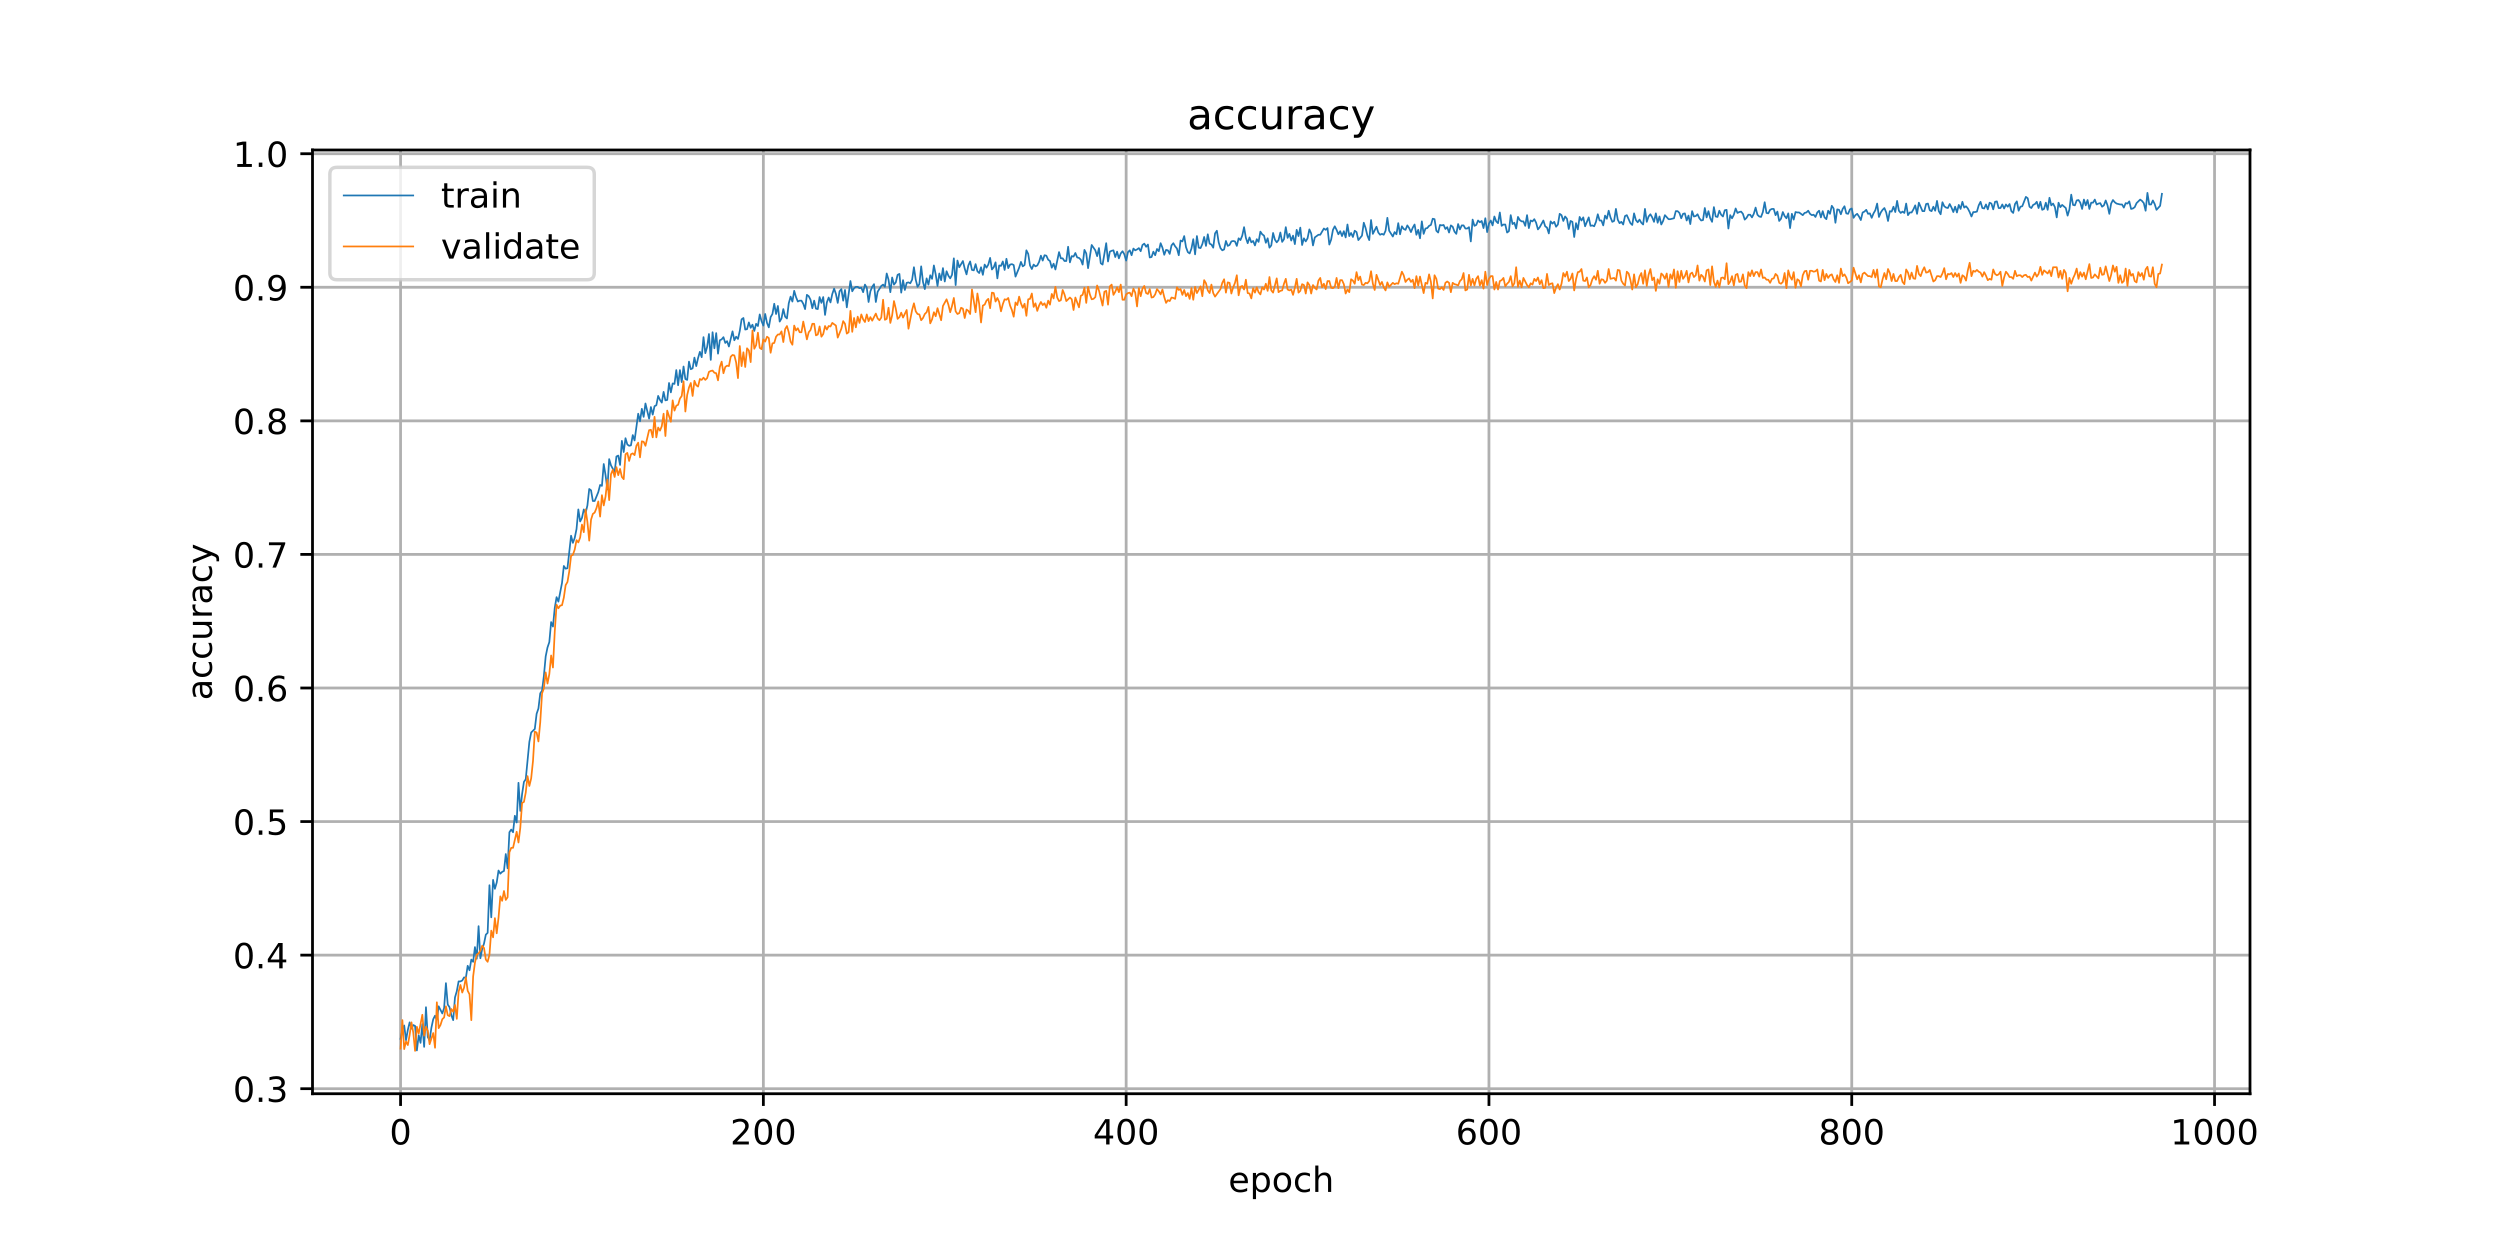 <?xml version="1.0" encoding="utf-8" standalone="no"?>
<!DOCTYPE svg PUBLIC "-//W3C//DTD SVG 1.1//EN"
  "http://www.w3.org/Graphics/SVG/1.1/DTD/svg11.dtd">
<!-- Created with matplotlib (https://matplotlib.org/) -->
<svg height="360pt" version="1.1" viewBox="0 0 720 360" width="720pt" xmlns="http://www.w3.org/2000/svg" xmlns:xlink="http://www.w3.org/1999/xlink">
 <defs>
  <style type="text/css">
*{stroke-linecap:butt;stroke-linejoin:round;}
  </style>
 </defs>
 <g id="figure_1">
  <g id="patch_1">
   <path d="M 0 360 
L 720 360 
L 720 0 
L 0 0 
z
" style="fill:#ffffff;"/>
  </g>
  <g id="axes_1">
   <g id="patch_2">
    <path d="M 90 315 
L 648 315 
L 648 43.2 
L 90 43.2 
z
" style="fill:#ffffff;"/>
   </g>
   <g id="matplotlib.axis_1">
    <g id="xtick_1">
     <g id="line2d_1">
      <path clip-path="url(#p5b0fb6fbee)" d="M 115.364 315 
L 115.364 43.2 
" style="fill:none;stroke:#b0b0b0;stroke-linecap:square;stroke-width:0.8;"/>
     </g>
     <g id="line2d_2">
      <defs>
       <path d="M 0 0 
L 0 3.5 
" id="m6ed6463412" style="stroke:#000000;stroke-width:0.8;"/>
      </defs>
      <g>
       <use style="stroke:#000000;stroke-width:0.8;" x="115.364" xlink:href="#m6ed6463412" y="315"/>
      </g>
     </g>
     <g id="text_1">
      <!-- 0 -->
      <defs>
       <path d="M 31.781 66.406 
Q 24.172 66.406 20.328 58.906 
Q 16.5 51.422 16.5 36.375 
Q 16.5 21.391 20.328 13.891 
Q 24.172 6.391 31.781 6.391 
Q 39.453 6.391 43.281 13.891 
Q 47.125 21.391 47.125 36.375 
Q 47.125 51.422 43.281 58.906 
Q 39.453 66.406 31.781 66.406 
z
M 31.781 74.219 
Q 44.047 74.219 50.516 64.516 
Q 56.984 54.828 56.984 36.375 
Q 56.984 17.969 50.516 8.266 
Q 44.047 -1.422 31.781 -1.422 
Q 19.531 -1.422 13.062 8.266 
Q 6.594 17.969 6.594 36.375 
Q 6.594 54.828 13.062 64.516 
Q 19.531 74.219 31.781 74.219 
z
" id="DejaVuSans-48"/>
      </defs>
      <g transform="translate(112.182 329.598)scale(0.1 -0.1)">
       <use xlink:href="#DejaVuSans-48"/>
      </g>
     </g>
    </g>
    <g id="xtick_2">
     <g id="line2d_3">
      <path clip-path="url(#p5b0fb6fbee)" d="M 219.848 315 
L 219.848 43.2 
" style="fill:none;stroke:#b0b0b0;stroke-linecap:square;stroke-width:0.8;"/>
     </g>
     <g id="line2d_4">
      <g>
       <use style="stroke:#000000;stroke-width:0.8;" x="219.848" xlink:href="#m6ed6463412" y="315"/>
      </g>
     </g>
     <g id="text_2">
      <!-- 200 -->
      <defs>
       <path d="M 19.188 8.297 
L 53.609 8.297 
L 53.609 0 
L 7.328 0 
L 7.328 8.297 
Q 12.938 14.109 22.625 23.891 
Q 32.328 33.688 34.812 36.531 
Q 39.547 41.844 41.422 45.531 
Q 43.312 49.219 43.312 52.781 
Q 43.312 58.594 39.234 62.25 
Q 35.156 65.922 28.609 65.922 
Q 23.969 65.922 18.812 64.312 
Q 13.672 62.703 7.812 59.422 
L 7.812 69.391 
Q 13.766 71.781 18.938 73 
Q 24.125 74.219 28.422 74.219 
Q 39.75 74.219 46.484 68.547 
Q 53.219 62.891 53.219 53.422 
Q 53.219 48.922 51.531 44.891 
Q 49.859 40.875 45.406 35.406 
Q 44.188 33.984 37.641 27.219 
Q 31.109 20.453 19.188 8.297 
z
" id="DejaVuSans-50"/>
      </defs>
      <g transform="translate(210.304 329.598)scale(0.1 -0.1)">
       <use xlink:href="#DejaVuSans-50"/>
       <use x="63.623" xlink:href="#DejaVuSans-48"/>
       <use x="127.246" xlink:href="#DejaVuSans-48"/>
      </g>
     </g>
    </g>
    <g id="xtick_3">
     <g id="line2d_5">
      <path clip-path="url(#p5b0fb6fbee)" d="M 324.333 315 
L 324.333 43.2 
" style="fill:none;stroke:#b0b0b0;stroke-linecap:square;stroke-width:0.8;"/>
     </g>
     <g id="line2d_6">
      <g>
       <use style="stroke:#000000;stroke-width:0.8;" x="324.333" xlink:href="#m6ed6463412" y="315"/>
      </g>
     </g>
     <g id="text_3">
      <!-- 400 -->
      <defs>
       <path d="M 37.797 64.312 
L 12.891 25.391 
L 37.797 25.391 
z
M 35.203 72.906 
L 47.609 72.906 
L 47.609 25.391 
L 58.016 25.391 
L 58.016 17.188 
L 47.609 17.188 
L 47.609 0 
L 37.797 0 
L 37.797 17.188 
L 4.891 17.188 
L 4.891 26.703 
z
" id="DejaVuSans-52"/>
      </defs>
      <g transform="translate(314.789 329.598)scale(0.1 -0.1)">
       <use xlink:href="#DejaVuSans-52"/>
       <use x="63.623" xlink:href="#DejaVuSans-48"/>
       <use x="127.246" xlink:href="#DejaVuSans-48"/>
      </g>
     </g>
    </g>
    <g id="xtick_4">
     <g id="line2d_7">
      <path clip-path="url(#p5b0fb6fbee)" d="M 428.817 315 
L 428.817 43.2 
" style="fill:none;stroke:#b0b0b0;stroke-linecap:square;stroke-width:0.8;"/>
     </g>
     <g id="line2d_8">
      <g>
       <use style="stroke:#000000;stroke-width:0.8;" x="428.817" xlink:href="#m6ed6463412" y="315"/>
      </g>
     </g>
     <g id="text_4">
      <!-- 600 -->
      <defs>
       <path d="M 33.016 40.375 
Q 26.375 40.375 22.484 35.828 
Q 18.609 31.297 18.609 23.391 
Q 18.609 15.531 22.484 10.953 
Q 26.375 6.391 33.016 6.391 
Q 39.656 6.391 43.531 10.953 
Q 47.406 15.531 47.406 23.391 
Q 47.406 31.297 43.531 35.828 
Q 39.656 40.375 33.016 40.375 
z
M 52.594 71.297 
L 52.594 62.312 
Q 48.875 64.062 45.094 64.984 
Q 41.312 65.922 37.594 65.922 
Q 27.828 65.922 22.672 59.328 
Q 17.531 52.734 16.797 39.406 
Q 19.672 43.656 24.016 45.922 
Q 28.375 48.188 33.594 48.188 
Q 44.578 48.188 50.953 41.516 
Q 57.328 34.859 57.328 23.391 
Q 57.328 12.156 50.688 5.359 
Q 44.047 -1.422 33.016 -1.422 
Q 20.359 -1.422 13.672 8.266 
Q 6.984 17.969 6.984 36.375 
Q 6.984 53.656 15.188 63.938 
Q 23.391 74.219 37.203 74.219 
Q 40.922 74.219 44.703 73.484 
Q 48.484 72.75 52.594 71.297 
z
" id="DejaVuSans-54"/>
      </defs>
      <g transform="translate(419.274 329.598)scale(0.1 -0.1)">
       <use xlink:href="#DejaVuSans-54"/>
       <use x="63.623" xlink:href="#DejaVuSans-48"/>
       <use x="127.246" xlink:href="#DejaVuSans-48"/>
      </g>
     </g>
    </g>
    <g id="xtick_5">
     <g id="line2d_9">
      <path clip-path="url(#p5b0fb6fbee)" d="M 533.302 315 
L 533.302 43.2 
" style="fill:none;stroke:#b0b0b0;stroke-linecap:square;stroke-width:0.8;"/>
     </g>
     <g id="line2d_10">
      <g>
       <use style="stroke:#000000;stroke-width:0.8;" x="533.302" xlink:href="#m6ed6463412" y="315"/>
      </g>
     </g>
     <g id="text_5">
      <!-- 800 -->
      <defs>
       <path d="M 31.781 34.625 
Q 24.75 34.625 20.719 30.859 
Q 16.703 27.094 16.703 20.516 
Q 16.703 13.922 20.719 10.156 
Q 24.75 6.391 31.781 6.391 
Q 38.812 6.391 42.859 10.172 
Q 46.922 13.969 46.922 20.516 
Q 46.922 27.094 42.891 30.859 
Q 38.875 34.625 31.781 34.625 
z
M 21.922 38.812 
Q 15.578 40.375 12.031 44.719 
Q 8.5 49.078 8.5 55.328 
Q 8.5 64.062 14.719 69.141 
Q 20.953 74.219 31.781 74.219 
Q 42.672 74.219 48.875 69.141 
Q 55.078 64.062 55.078 55.328 
Q 55.078 49.078 51.531 44.719 
Q 48 40.375 41.703 38.812 
Q 48.828 37.156 52.797 32.312 
Q 56.781 27.484 56.781 20.516 
Q 56.781 9.906 50.312 4.234 
Q 43.844 -1.422 31.781 -1.422 
Q 19.734 -1.422 13.25 4.234 
Q 6.781 9.906 6.781 20.516 
Q 6.781 27.484 10.781 32.312 
Q 14.797 37.156 21.922 38.812 
z
M 18.312 54.391 
Q 18.312 48.734 21.844 45.562 
Q 25.391 42.391 31.781 42.391 
Q 38.141 42.391 41.719 45.562 
Q 45.312 48.734 45.312 54.391 
Q 45.312 60.062 41.719 63.234 
Q 38.141 66.406 31.781 66.406 
Q 25.391 66.406 21.844 63.234 
Q 18.312 60.062 18.312 54.391 
z
" id="DejaVuSans-56"/>
      </defs>
      <g transform="translate(523.758 329.598)scale(0.1 -0.1)">
       <use xlink:href="#DejaVuSans-56"/>
       <use x="63.623" xlink:href="#DejaVuSans-48"/>
       <use x="127.246" xlink:href="#DejaVuSans-48"/>
      </g>
     </g>
    </g>
    <g id="xtick_6">
     <g id="line2d_11">
      <path clip-path="url(#p5b0fb6fbee)" d="M 637.787 315 
L 637.787 43.2 
" style="fill:none;stroke:#b0b0b0;stroke-linecap:square;stroke-width:0.8;"/>
     </g>
     <g id="line2d_12">
      <g>
       <use style="stroke:#000000;stroke-width:0.8;" x="637.787" xlink:href="#m6ed6463412" y="315"/>
      </g>
     </g>
     <g id="text_6">
      <!-- 1000 -->
      <defs>
       <path d="M 12.406 8.297 
L 28.516 8.297 
L 28.516 63.922 
L 10.984 60.406 
L 10.984 69.391 
L 28.422 72.906 
L 38.281 72.906 
L 38.281 8.297 
L 54.391 8.297 
L 54.391 0 
L 12.406 0 
z
" id="DejaVuSans-49"/>
      </defs>
      <g transform="translate(625.062 329.598)scale(0.1 -0.1)">
       <use xlink:href="#DejaVuSans-49"/>
       <use x="63.623" xlink:href="#DejaVuSans-48"/>
       <use x="127.246" xlink:href="#DejaVuSans-48"/>
       <use x="190.869" xlink:href="#DejaVuSans-48"/>
      </g>
     </g>
    </g>
    <g id="text_7">
     <!-- epoch -->
     <defs>
      <path d="M 56.203 29.594 
L 56.203 25.203 
L 14.891 25.203 
Q 15.484 15.922 20.484 11.062 
Q 25.484 6.203 34.422 6.203 
Q 39.594 6.203 44.453 7.469 
Q 49.312 8.734 54.109 11.281 
L 54.109 2.781 
Q 49.266 0.734 44.188 -0.344 
Q 39.109 -1.422 33.891 -1.422 
Q 20.797 -1.422 13.156 6.188 
Q 5.516 13.812 5.516 26.812 
Q 5.516 40.234 12.766 48.109 
Q 20.016 56 32.328 56 
Q 43.359 56 49.781 48.891 
Q 56.203 41.797 56.203 29.594 
z
M 47.219 32.234 
Q 47.125 39.594 43.094 43.984 
Q 39.062 48.391 32.422 48.391 
Q 24.906 48.391 20.391 44.141 
Q 15.875 39.891 15.188 32.172 
z
" id="DejaVuSans-101"/>
      <path d="M 18.109 8.203 
L 18.109 -20.797 
L 9.078 -20.797 
L 9.078 54.688 
L 18.109 54.688 
L 18.109 46.391 
Q 20.953 51.266 25.266 53.625 
Q 29.594 56 35.594 56 
Q 45.562 56 51.781 48.094 
Q 58.016 40.188 58.016 27.297 
Q 58.016 14.406 51.781 6.484 
Q 45.562 -1.422 35.594 -1.422 
Q 29.594 -1.422 25.266 0.953 
Q 20.953 3.328 18.109 8.203 
z
M 48.688 27.297 
Q 48.688 37.203 44.609 42.844 
Q 40.531 48.484 33.406 48.484 
Q 26.266 48.484 22.188 42.844 
Q 18.109 37.203 18.109 27.297 
Q 18.109 17.391 22.188 11.75 
Q 26.266 6.109 33.406 6.109 
Q 40.531 6.109 44.609 11.75 
Q 48.688 17.391 48.688 27.297 
z
" id="DejaVuSans-112"/>
      <path d="M 30.609 48.391 
Q 23.391 48.391 19.188 42.75 
Q 14.984 37.109 14.984 27.297 
Q 14.984 17.484 19.156 11.844 
Q 23.344 6.203 30.609 6.203 
Q 37.797 6.203 41.984 11.859 
Q 46.188 17.531 46.188 27.297 
Q 46.188 37.016 41.984 42.703 
Q 37.797 48.391 30.609 48.391 
z
M 30.609 56 
Q 42.328 56 49.016 48.375 
Q 55.719 40.766 55.719 27.297 
Q 55.719 13.875 49.016 6.219 
Q 42.328 -1.422 30.609 -1.422 
Q 18.844 -1.422 12.172 6.219 
Q 5.516 13.875 5.516 27.297 
Q 5.516 40.766 12.172 48.375 
Q 18.844 56 30.609 56 
z
" id="DejaVuSans-111"/>
      <path d="M 48.781 52.594 
L 48.781 44.188 
Q 44.969 46.297 41.141 47.344 
Q 37.312 48.391 33.406 48.391 
Q 24.656 48.391 19.812 42.844 
Q 14.984 37.312 14.984 27.297 
Q 14.984 17.281 19.812 11.734 
Q 24.656 6.203 33.406 6.203 
Q 37.312 6.203 41.141 7.25 
Q 44.969 8.297 48.781 10.406 
L 48.781 2.094 
Q 45.016 0.344 40.984 -0.531 
Q 36.969 -1.422 32.422 -1.422 
Q 20.062 -1.422 12.781 6.344 
Q 5.516 14.109 5.516 27.297 
Q 5.516 40.672 12.859 48.328 
Q 20.219 56 33.016 56 
Q 37.156 56 41.109 55.141 
Q 45.062 54.297 48.781 52.594 
z
" id="DejaVuSans-99"/>
      <path d="M 54.891 33.016 
L 54.891 0 
L 45.906 0 
L 45.906 32.719 
Q 45.906 40.484 42.875 44.328 
Q 39.844 48.188 33.797 48.188 
Q 26.516 48.188 22.312 43.547 
Q 18.109 38.922 18.109 30.906 
L 18.109 0 
L 9.078 0 
L 9.078 75.984 
L 18.109 75.984 
L 18.109 46.188 
Q 21.344 51.125 25.703 53.562 
Q 30.078 56 35.797 56 
Q 45.219 56 50.047 50.172 
Q 54.891 44.344 54.891 33.016 
z
" id="DejaVuSans-104"/>
     </defs>
     <g transform="translate(353.772 343.277)scale(0.1 -0.1)">
      <use xlink:href="#DejaVuSans-101"/>
      <use x="61.523" xlink:href="#DejaVuSans-112"/>
      <use x="125" xlink:href="#DejaVuSans-111"/>
      <use x="186.182" xlink:href="#DejaVuSans-99"/>
      <use x="241.162" xlink:href="#DejaVuSans-104"/>
     </g>
    </g>
   </g>
   <g id="matplotlib.axis_2">
    <g id="ytick_1">
     <g id="line2d_13">
      <path clip-path="url(#p5b0fb6fbee)" d="M 90 313.545 
L 648 313.545 
" style="fill:none;stroke:#b0b0b0;stroke-linecap:square;stroke-width:0.8;"/>
     </g>
     <g id="line2d_14">
      <defs>
       <path d="M 0 0 
L -3.5 0 
" id="m2d61b4fb56" style="stroke:#000000;stroke-width:0.8;"/>
      </defs>
      <g>
       <use style="stroke:#000000;stroke-width:0.8;" x="90" xlink:href="#m2d61b4fb56" y="313.545"/>
      </g>
     </g>
     <g id="text_8">
      <!-- 0.3 -->
      <defs>
       <path d="M 10.688 12.406 
L 21 12.406 
L 21 0 
L 10.688 0 
z
" id="DejaVuSans-46"/>
       <path d="M 40.578 39.312 
Q 47.656 37.797 51.625 33 
Q 55.609 28.219 55.609 21.188 
Q 55.609 10.406 48.188 4.484 
Q 40.766 -1.422 27.094 -1.422 
Q 22.516 -1.422 17.656 -0.516 
Q 12.797 0.391 7.625 2.203 
L 7.625 11.719 
Q 11.719 9.328 16.594 8.109 
Q 21.484 6.891 26.812 6.891 
Q 36.078 6.891 40.938 10.547 
Q 45.797 14.203 45.797 21.188 
Q 45.797 27.641 41.281 31.266 
Q 36.766 34.906 28.719 34.906 
L 20.219 34.906 
L 20.219 43.016 
L 29.109 43.016 
Q 36.375 43.016 40.234 45.922 
Q 44.094 48.828 44.094 54.297 
Q 44.094 59.906 40.109 62.906 
Q 36.141 65.922 28.719 65.922 
Q 24.656 65.922 20.016 65.031 
Q 15.375 64.156 9.812 62.312 
L 9.812 71.094 
Q 15.438 72.656 20.344 73.438 
Q 25.25 74.219 29.594 74.219 
Q 40.828 74.219 47.359 69.109 
Q 53.906 64.016 53.906 55.328 
Q 53.906 49.266 50.438 45.094 
Q 46.969 40.922 40.578 39.312 
z
" id="DejaVuSans-51"/>
      </defs>
      <g transform="translate(67.097 317.344)scale(0.1 -0.1)">
       <use xlink:href="#DejaVuSans-48"/>
       <use x="63.623" xlink:href="#DejaVuSans-46"/>
       <use x="95.41" xlink:href="#DejaVuSans-51"/>
      </g>
     </g>
    </g>
    <g id="ytick_2">
     <g id="line2d_15">
      <path clip-path="url(#p5b0fb6fbee)" d="M 90 275.077 
L 648 275.077 
" style="fill:none;stroke:#b0b0b0;stroke-linecap:square;stroke-width:0.8;"/>
     </g>
     <g id="line2d_16">
      <g>
       <use style="stroke:#000000;stroke-width:0.8;" x="90" xlink:href="#m2d61b4fb56" y="275.077"/>
      </g>
     </g>
     <g id="text_9">
      <!-- 0.4 -->
      <g transform="translate(67.097 278.876)scale(0.1 -0.1)">
       <use xlink:href="#DejaVuSans-48"/>
       <use x="63.623" xlink:href="#DejaVuSans-46"/>
       <use x="95.41" xlink:href="#DejaVuSans-52"/>
      </g>
     </g>
    </g>
    <g id="ytick_3">
     <g id="line2d_17">
      <path clip-path="url(#p5b0fb6fbee)" d="M 90 236.609 
L 648 236.609 
" style="fill:none;stroke:#b0b0b0;stroke-linecap:square;stroke-width:0.8;"/>
     </g>
     <g id="line2d_18">
      <g>
       <use style="stroke:#000000;stroke-width:0.8;" x="90" xlink:href="#m2d61b4fb56" y="236.609"/>
      </g>
     </g>
     <g id="text_10">
      <!-- 0.5 -->
      <defs>
       <path d="M 10.797 72.906 
L 49.516 72.906 
L 49.516 64.594 
L 19.828 64.594 
L 19.828 46.734 
Q 21.969 47.469 24.109 47.828 
Q 26.266 48.188 28.422 48.188 
Q 40.625 48.188 47.75 41.5 
Q 54.891 34.812 54.891 23.391 
Q 54.891 11.625 47.562 5.094 
Q 40.234 -1.422 26.906 -1.422 
Q 22.312 -1.422 17.547 -0.641 
Q 12.797 0.141 7.719 1.703 
L 7.719 11.625 
Q 12.109 9.234 16.797 8.062 
Q 21.484 6.891 26.703 6.891 
Q 35.156 6.891 40.078 11.328 
Q 45.016 15.766 45.016 23.391 
Q 45.016 31 40.078 35.438 
Q 35.156 39.891 26.703 39.891 
Q 22.75 39.891 18.812 39.016 
Q 14.891 38.141 10.797 36.281 
z
" id="DejaVuSans-53"/>
      </defs>
      <g transform="translate(67.097 240.408)scale(0.1 -0.1)">
       <use xlink:href="#DejaVuSans-48"/>
       <use x="63.623" xlink:href="#DejaVuSans-46"/>
       <use x="95.41" xlink:href="#DejaVuSans-53"/>
      </g>
     </g>
    </g>
    <g id="ytick_4">
     <g id="line2d_19">
      <path clip-path="url(#p5b0fb6fbee)" d="M 90 198.142 
L 648 198.142 
" style="fill:none;stroke:#b0b0b0;stroke-linecap:square;stroke-width:0.8;"/>
     </g>
     <g id="line2d_20">
      <g>
       <use style="stroke:#000000;stroke-width:0.8;" x="90" xlink:href="#m2d61b4fb56" y="198.142"/>
      </g>
     </g>
     <g id="text_11">
      <!-- 0.6 -->
      <g transform="translate(67.097 201.941)scale(0.1 -0.1)">
       <use xlink:href="#DejaVuSans-48"/>
       <use x="63.623" xlink:href="#DejaVuSans-46"/>
       <use x="95.41" xlink:href="#DejaVuSans-54"/>
      </g>
     </g>
    </g>
    <g id="ytick_5">
     <g id="line2d_21">
      <path clip-path="url(#p5b0fb6fbee)" d="M 90 159.674 
L 648 159.674 
" style="fill:none;stroke:#b0b0b0;stroke-linecap:square;stroke-width:0.8;"/>
     </g>
     <g id="line2d_22">
      <g>
       <use style="stroke:#000000;stroke-width:0.8;" x="90" xlink:href="#m2d61b4fb56" y="159.674"/>
      </g>
     </g>
     <g id="text_12">
      <!-- 0.7 -->
      <defs>
       <path d="M 8.203 72.906 
L 55.078 72.906 
L 55.078 68.703 
L 28.609 0 
L 18.312 0 
L 43.219 64.594 
L 8.203 64.594 
z
" id="DejaVuSans-55"/>
      </defs>
      <g transform="translate(67.097 163.473)scale(0.1 -0.1)">
       <use xlink:href="#DejaVuSans-48"/>
       <use x="63.623" xlink:href="#DejaVuSans-46"/>
       <use x="95.41" xlink:href="#DejaVuSans-55"/>
      </g>
     </g>
    </g>
    <g id="ytick_6">
     <g id="line2d_23">
      <path clip-path="url(#p5b0fb6fbee)" d="M 90 121.206 
L 648 121.206 
" style="fill:none;stroke:#b0b0b0;stroke-linecap:square;stroke-width:0.8;"/>
     </g>
     <g id="line2d_24">
      <g>
       <use style="stroke:#000000;stroke-width:0.8;" x="90" xlink:href="#m2d61b4fb56" y="121.206"/>
      </g>
     </g>
     <g id="text_13">
      <!-- 0.8 -->
      <g transform="translate(67.097 125.005)scale(0.1 -0.1)">
       <use xlink:href="#DejaVuSans-48"/>
       <use x="63.623" xlink:href="#DejaVuSans-46"/>
       <use x="95.41" xlink:href="#DejaVuSans-56"/>
      </g>
     </g>
    </g>
    <g id="ytick_7">
     <g id="line2d_25">
      <path clip-path="url(#p5b0fb6fbee)" d="M 90 82.738 
L 648 82.738 
" style="fill:none;stroke:#b0b0b0;stroke-linecap:square;stroke-width:0.8;"/>
     </g>
     <g id="line2d_26">
      <g>
       <use style="stroke:#000000;stroke-width:0.8;" x="90" xlink:href="#m2d61b4fb56" y="82.738"/>
      </g>
     </g>
     <g id="text_14">
      <!-- 0.9 -->
      <defs>
       <path d="M 10.984 1.516 
L 10.984 10.5 
Q 14.703 8.734 18.5 7.812 
Q 22.312 6.891 25.984 6.891 
Q 35.75 6.891 40.891 13.453 
Q 46.047 20.016 46.781 33.406 
Q 43.953 29.203 39.594 26.953 
Q 35.25 24.703 29.984 24.703 
Q 19.047 24.703 12.672 31.312 
Q 6.297 37.938 6.297 49.422 
Q 6.297 60.641 12.938 67.422 
Q 19.578 74.219 30.609 74.219 
Q 43.266 74.219 49.922 64.516 
Q 56.594 54.828 56.594 36.375 
Q 56.594 19.141 48.406 8.859 
Q 40.234 -1.422 26.422 -1.422 
Q 22.703 -1.422 18.891 -0.688 
Q 15.094 0.047 10.984 1.516 
z
M 30.609 32.422 
Q 37.25 32.422 41.125 36.953 
Q 45.016 41.5 45.016 49.422 
Q 45.016 57.281 41.125 61.844 
Q 37.25 66.406 30.609 66.406 
Q 23.969 66.406 20.094 61.844 
Q 16.219 57.281 16.219 49.422 
Q 16.219 41.5 20.094 36.953 
Q 23.969 32.422 30.609 32.422 
z
" id="DejaVuSans-57"/>
      </defs>
      <g transform="translate(67.097 86.538)scale(0.1 -0.1)">
       <use xlink:href="#DejaVuSans-48"/>
       <use x="63.623" xlink:href="#DejaVuSans-46"/>
       <use x="95.41" xlink:href="#DejaVuSans-57"/>
      </g>
     </g>
    </g>
    <g id="ytick_8">
     <g id="line2d_27">
      <path clip-path="url(#p5b0fb6fbee)" d="M 90 44.271 
L 648 44.271 
" style="fill:none;stroke:#b0b0b0;stroke-linecap:square;stroke-width:0.8;"/>
     </g>
     <g id="line2d_28">
      <g>
       <use style="stroke:#000000;stroke-width:0.8;" x="90" xlink:href="#m2d61b4fb56" y="44.271"/>
      </g>
     </g>
     <g id="text_15">
      <!-- 1.0 -->
      <g transform="translate(67.097 48.07)scale(0.1 -0.1)">
       <use xlink:href="#DejaVuSans-49"/>
       <use x="63.623" xlink:href="#DejaVuSans-46"/>
       <use x="95.41" xlink:href="#DejaVuSans-48"/>
      </g>
     </g>
    </g>
    <g id="text_16">
     <!-- accuracy -->
     <defs>
      <path d="M 34.281 27.484 
Q 23.391 27.484 19.188 25 
Q 14.984 22.516 14.984 16.5 
Q 14.984 11.719 18.141 8.906 
Q 21.297 6.109 26.703 6.109 
Q 34.188 6.109 38.703 11.406 
Q 43.219 16.703 43.219 25.484 
L 43.219 27.484 
z
M 52.203 31.203 
L 52.203 0 
L 43.219 0 
L 43.219 8.297 
Q 40.141 3.328 35.547 0.953 
Q 30.953 -1.422 24.312 -1.422 
Q 15.922 -1.422 10.953 3.297 
Q 6 8.016 6 15.922 
Q 6 25.141 12.172 29.828 
Q 18.359 34.516 30.609 34.516 
L 43.219 34.516 
L 43.219 35.406 
Q 43.219 41.609 39.141 45 
Q 35.062 48.391 27.688 48.391 
Q 23 48.391 18.547 47.266 
Q 14.109 46.141 10.016 43.891 
L 10.016 52.203 
Q 14.938 54.109 19.578 55.047 
Q 24.219 56 28.609 56 
Q 40.484 56 46.344 49.844 
Q 52.203 43.703 52.203 31.203 
z
" id="DejaVuSans-97"/>
      <path d="M 8.5 21.578 
L 8.5 54.688 
L 17.484 54.688 
L 17.484 21.922 
Q 17.484 14.156 20.5 10.266 
Q 23.531 6.391 29.594 6.391 
Q 36.859 6.391 41.078 11.031 
Q 45.312 15.672 45.312 23.688 
L 45.312 54.688 
L 54.297 54.688 
L 54.297 0 
L 45.312 0 
L 45.312 8.406 
Q 42.047 3.422 37.719 1 
Q 33.406 -1.422 27.688 -1.422 
Q 18.266 -1.422 13.375 4.438 
Q 8.5 10.297 8.5 21.578 
z
M 31.109 56 
z
" id="DejaVuSans-117"/>
      <path d="M 41.109 46.297 
Q 39.594 47.172 37.812 47.578 
Q 36.031 48 33.891 48 
Q 26.266 48 22.188 43.047 
Q 18.109 38.094 18.109 28.812 
L 18.109 0 
L 9.078 0 
L 9.078 54.688 
L 18.109 54.688 
L 18.109 46.188 
Q 20.953 51.172 25.484 53.578 
Q 30.031 56 36.531 56 
Q 37.453 56 38.578 55.875 
Q 39.703 55.766 41.062 55.516 
z
" id="DejaVuSans-114"/>
      <path d="M 32.172 -5.078 
Q 28.375 -14.844 24.75 -17.812 
Q 21.141 -20.797 15.094 -20.797 
L 7.906 -20.797 
L 7.906 -13.281 
L 13.188 -13.281 
Q 16.891 -13.281 18.938 -11.516 
Q 21 -9.766 23.484 -3.219 
L 25.094 0.875 
L 2.984 54.688 
L 12.5 54.688 
L 29.594 11.922 
L 46.688 54.688 
L 56.203 54.688 
z
" id="DejaVuSans-121"/>
     </defs>
     <g transform="translate(61.017 201.659)rotate(-90)scale(0.1 -0.1)">
      <use xlink:href="#DejaVuSans-97"/>
      <use x="61.279" xlink:href="#DejaVuSans-99"/>
      <use x="116.26" xlink:href="#DejaVuSans-99"/>
      <use x="171.24" xlink:href="#DejaVuSans-117"/>
      <use x="234.619" xlink:href="#DejaVuSans-114"/>
      <use x="275.732" xlink:href="#DejaVuSans-97"/>
      <use x="337.012" xlink:href="#DejaVuSans-99"/>
      <use x="391.992" xlink:href="#DejaVuSans-121"/>
     </g>
    </g>
   </g>
   <g id="line2d_29">
    <path clip-path="url(#p5b0fb6fbee)" d="M 115.364 299.183 
L 115.886 296.619 
L 116.408 295.337 
L 116.931 299.568 
L 117.453 296.619 
L 117.976 294.439 
L 118.498 296.234 
L 119.021 295.208 
L 119.543 295.465 
L 120.065 302.517 
L 120.588 298.158 
L 121.11 300.337 
L 121.633 294.952 
L 122.155 301.491 
L 122.678 290.079 
L 123.2 298.67 
L 123.722 299.568 
L 124.245 295.978 
L 124.767 293.541 
L 125.29 292.516 
L 125.812 293.67 
L 126.335 289.823 
L 127.379 291.874 
L 127.902 290.336 
L 128.424 283.155 
L 128.947 289.31 
L 129.469 290.079 
L 129.991 292.387 
L 130.514 293.798 
L 131.036 287.258 
L 131.559 285.463 
L 132.081 282.642 
L 132.604 282.642 
L 133.126 282.386 
L 133.648 281.488 
L 134.171 281.616 
L 134.693 278.154 
L 135.216 279.437 
L 135.738 276.359 
L 136.261 277 
L 136.783 272.769 
L 137.305 276.103 
L 137.828 266.742 
L 138.35 275.975 
L 138.873 273.282 
L 139.395 271.743 
L 139.918 269.179 
L 140.44 268.666 
L 140.962 254.945 
L 141.485 264.178 
L 142.007 253.407 
L 142.53 255.971 
L 143.052 254.176 
L 143.574 250.714 
L 144.097 251.612 
L 144.619 251.099 
L 145.142 250.842 
L 145.664 245.97 
L 146.187 250.073 
L 146.709 239.687 
L 147.231 238.917 
L 147.754 239.687 
L 148.276 234.942 
L 148.799 236.866 
L 149.321 225.454 
L 149.844 233.532 
L 150.366 228.659 
L 150.888 225.197 
L 151.411 224.428 
L 152.456 213.657 
L 152.978 210.964 
L 154.023 209.938 
L 154.545 205.579 
L 155.068 204.04 
L 155.59 199.68 
L 156.113 198.911 
L 156.635 194.679 
L 157.157 189.037 
L 157.68 186.473 
L 158.202 184.934 
L 158.725 179.164 
L 159.247 180.446 
L 159.77 175.061 
L 160.292 171.983 
L 160.814 173.266 
L 161.859 167.88 
L 162.382 163.008 
L 162.904 163.777 
L 163.427 163.649 
L 164.471 154.288 
L 164.994 156.34 
L 165.516 154.929 
L 166.039 152.365 
L 166.561 146.723 
L 167.084 150.185 
L 167.606 149.159 
L 168.128 146.723 
L 168.651 147.749 
L 169.173 145.569 
L 169.696 140.825 
L 170.218 141.209 
L 170.74 144.287 
L 171.263 144.287 
L 172.308 141.722 
L 172.83 139.671 
L 173.353 139.927 
L 173.875 133.644 
L 174.397 136.85 
L 174.92 140.953 
L 175.442 132.234 
L 175.965 134.029 
L 177.01 135.952 
L 177.532 131.464 
L 178.054 131.208 
L 178.577 133.9 
L 179.099 126.976 
L 179.622 130.182 
L 180.144 126.207 
L 180.667 128.002 
L 181.189 128.387 
L 181.711 128.259 
L 182.234 125.309 
L 182.756 126.848 
L 183.801 119.154 
L 184.323 121.334 
L 184.846 117.744 
L 185.368 120.052 
L 185.891 116.205 
L 186.936 120.565 
L 187.458 117.231 
L 187.98 119.411 
L 188.503 116.975 
L 189.025 116.718 
L 189.548 114.025 
L 190.07 115.179 
L 190.593 115.949 
L 191.115 112.871 
L 191.637 115.308 
L 192.16 115.179 
L 192.682 110.307 
L 193.205 113 
L 193.727 110.435 
L 194.25 110.563 
L 194.772 106.588 
L 195.294 110.948 
L 195.817 106.588 
L 196.339 110.05 
L 196.862 105.563 
L 197.384 109.153 
L 197.906 109.409 
L 198.429 104.152 
L 198.951 106.332 
L 199.474 106.075 
L 199.996 102.998 
L 200.519 105.434 
L 201.041 103.126 
L 201.563 101.331 
L 202.086 102.87 
L 202.608 97.1 
L 203.131 101.716 
L 203.653 99.921 
L 204.176 96.202 
L 204.698 103.639 
L 205.22 95.689 
L 205.743 100.305 
L 206.265 95.946 
L 206.788 101.844 
L 207.31 97.997 
L 207.833 97.741 
L 208.355 97.1 
L 208.877 98.767 
L 209.4 98.254 
L 209.922 99.792 
L 210.967 95.433 
L 211.489 97.997 
L 212.012 96.971 
L 212.534 97.613 
L 213.057 95.305 
L 213.579 91.971 
L 214.102 91.586 
L 214.624 94.92 
L 215.146 94.792 
L 215.669 92.868 
L 216.191 94.407 
L 216.714 93.509 
L 217.236 95.305 
L 217.759 93.253 
L 218.281 93.894 
L 218.803 90.56 
L 219.326 92.484 
L 219.848 93.766 
L 220.371 90.432 
L 220.893 92.996 
L 221.416 94.279 
L 221.938 91.33 
L 222.46 90.432 
L 222.983 87.483 
L 223.505 90.432 
L 224.028 88.124 
L 224.55 92.612 
L 225.072 91.714 
L 225.595 89.021 
L 226.117 91.201 
L 226.64 91.714 
L 227.162 87.355 
L 227.685 85.431 
L 228.207 86.842 
L 228.729 83.764 
L 229.252 85.559 
L 229.774 86.842 
L 230.297 86.585 
L 230.819 86.585 
L 231.342 87.483 
L 231.864 89.021 
L 232.386 84.918 
L 232.909 85.303 
L 233.431 86.329 
L 233.954 88.765 
L 234.476 86.585 
L 234.999 88.893 
L 235.521 89.021 
L 236.043 85.559 
L 236.566 87.226 
L 237.088 85.559 
L 237.611 90.688 
L 238.133 87.098 
L 238.655 85.688 
L 239.178 87.098 
L 239.7 84.662 
L 240.223 83.123 
L 240.745 84.662 
L 241.268 87.226 
L 241.79 83.892 
L 242.312 83.251 
L 242.835 86.585 
L 243.357 83.508 
L 243.88 88.509 
L 244.925 80.943 
L 245.447 83.892 
L 245.969 82.995 
L 246.492 82.61 
L 247.014 82.61 
L 247.537 82.995 
L 248.059 82.867 
L 248.582 84.149 
L 249.104 81.969 
L 249.626 82.867 
L 250.149 86.97 
L 250.671 83.892 
L 251.194 82.61 
L 251.716 81.841 
L 252.238 86.97 
L 252.761 84.021 
L 253.806 82.354 
L 254.328 81.969 
L 254.851 82.61 
L 255.373 78.763 
L 255.895 80.559 
L 256.418 84.149 
L 256.94 79.917 
L 257.463 81.969 
L 257.985 81.328 
L 258.508 79.148 
L 259.03 78.892 
L 259.552 84.277 
L 260.075 80.687 
L 260.597 83.508 
L 261.12 81.456 
L 261.642 81.328 
L 262.164 81.584 
L 262.687 80.559 
L 263.209 76.968 
L 263.732 80.559 
L 264.254 82.61 
L 264.777 81.841 
L 265.299 76.712 
L 265.821 81.2 
L 266.344 83.251 
L 266.866 80.174 
L 267.389 81.969 
L 267.911 79.276 
L 268.434 80.302 
L 268.956 76.455 
L 269.478 79.02 
L 270.001 82.354 
L 270.523 78.763 
L 271.046 80.687 
L 271.568 77.225 
L 272.091 81.071 
L 272.613 78.122 
L 273.135 79.405 
L 273.658 80.174 
L 274.18 79.148 
L 274.703 74.404 
L 275.225 82.097 
L 275.747 75.045 
L 276.27 76.968 
L 277.315 75.173 
L 277.837 77.353 
L 278.36 79.02 
L 278.882 76.455 
L 279.404 75.301 
L 279.927 77.738 
L 280.449 77.866 
L 280.972 76.071 
L 281.494 78.122 
L 282.017 78.635 
L 282.539 76.968 
L 283.061 79.148 
L 283.584 76.199 
L 284.106 77.096 
L 284.629 76.199 
L 285.151 74.275 
L 285.674 77.609 
L 286.196 76.968 
L 286.718 75.558 
L 287.241 80.174 
L 287.763 76.455 
L 288.286 76.584 
L 288.808 75.301 
L 289.33 77.738 
L 289.853 74.532 
L 290.375 77.225 
L 290.898 76.199 
L 291.42 76.071 
L 291.943 76.327 
L 292.465 79.661 
L 293.51 77.096 
L 294.032 75.43 
L 294.555 76.712 
L 295.077 76.327 
L 295.6 72.096 
L 296.122 73.121 
L 296.644 76.455 
L 297.167 77.481 
L 297.689 76.199 
L 298.212 76.712 
L 298.734 76.455 
L 299.257 75.43 
L 299.779 73.634 
L 300.301 75.045 
L 300.824 73.506 
L 301.346 73.634 
L 301.869 74.788 
L 302.391 75.173 
L 302.913 77.096 
L 303.436 75.942 
L 303.958 77.609 
L 305.003 72.609 
L 305.526 74.404 
L 306.048 74.404 
L 306.57 75.173 
L 307.093 75.173 
L 307.615 71.07 
L 308.138 75.558 
L 308.66 73.763 
L 309.183 73.891 
L 309.705 72.865 
L 310.227 74.147 
L 310.75 74.275 
L 311.272 74.788 
L 311.795 76.199 
L 312.317 71.967 
L 312.84 72.993 
L 313.362 77.225 
L 314.407 70.557 
L 315.452 72.096 
L 315.974 73.763 
L 316.496 71.455 
L 317.019 75.814 
L 317.541 76.199 
L 318.586 70.044 
L 319.109 75.301 
L 319.631 72.48 
L 320.153 72.224 
L 320.676 72.096 
L 321.198 74.019 
L 321.721 72.48 
L 322.243 74.404 
L 322.766 72.993 
L 323.288 72.352 
L 323.81 73.25 
L 324.333 75.045 
L 324.855 72.609 
L 325.378 72.096 
L 325.9 73.506 
L 326.423 71.583 
L 326.945 72.096 
L 327.467 71.839 
L 327.99 71.455 
L 328.512 72.352 
L 329.035 70.557 
L 329.557 70.172 
L 330.079 71.07 
L 330.602 70.429 
L 331.124 74.147 
L 331.647 74.019 
L 332.169 72.48 
L 332.692 73.506 
L 333.214 71.711 
L 333.736 72.352 
L 334.259 70.044 
L 334.781 71.326 
L 335.304 73.378 
L 335.826 71.967 
L 336.349 72.096 
L 336.871 73.121 
L 337.393 70.685 
L 337.916 70.044 
L 338.438 70.942 
L 338.961 71.583 
L 339.483 73.506 
L 340.006 69.275 
L 340.528 69.531 
L 341.05 67.992 
L 341.573 71.198 
L 342.095 72.609 
L 342.618 72.993 
L 343.14 71.583 
L 343.662 68.89 
L 344.185 73.25 
L 344.707 67.992 
L 345.23 71.326 
L 345.752 71.455 
L 346.275 70.3 
L 346.797 68.249 
L 347.319 70.813 
L 347.842 67.48 
L 348.364 70.172 
L 348.887 70.429 
L 349.409 71.326 
L 349.932 67.223 
L 350.454 66.454 
L 350.976 69.788 
L 351.499 71.455 
L 352.021 72.096 
L 352.544 71.839 
L 353.066 69.403 
L 353.589 70.813 
L 354.111 70.557 
L 354.633 69.531 
L 355.156 69.403 
L 355.678 69.531 
L 356.201 70.813 
L 356.723 68.634 
L 357.245 69.146 
L 357.768 67.864 
L 358.29 65.428 
L 358.813 68.505 
L 359.335 70.044 
L 359.858 68.377 
L 360.38 69.788 
L 360.902 69.403 
L 361.425 70.685 
L 361.947 68.89 
L 362.47 69.659 
L 362.992 66.71 
L 363.515 67.48 
L 364.037 67.864 
L 364.559 69.916 
L 365.082 68.634 
L 365.604 71.326 
L 366.127 70.685 
L 366.649 67.095 
L 367.172 69.018 
L 367.694 69.788 
L 368.216 69.146 
L 368.739 66.967 
L 369.261 69.659 
L 369.784 68.89 
L 370.306 65.428 
L 370.828 68.505 
L 371.351 67.351 
L 371.873 69.275 
L 372.396 67.864 
L 372.918 70.3 
L 373.441 66.197 
L 373.963 67.992 
L 374.485 65.556 
L 375.008 70.557 
L 375.53 68.634 
L 376.053 69.531 
L 376.575 68.634 
L 377.098 66.069 
L 377.62 67.223 
L 378.142 70.685 
L 378.665 68.377 
L 379.71 67.608 
L 380.232 67.608 
L 381.277 65.813 
L 381.799 66.197 
L 382.322 65.684 
L 382.844 70.429 
L 383.367 69.018 
L 383.889 66.197 
L 384.411 65.171 
L 384.934 66.197 
L 385.456 67.48 
L 385.979 66.582 
L 386.501 67.992 
L 387.024 66.582 
L 387.546 68.377 
L 388.068 64.659 
L 388.591 67.992 
L 389.113 67.095 
L 389.636 68.249 
L 390.158 66.454 
L 390.681 66.838 
L 391.203 69.146 
L 392.248 67.864 
L 392.77 64.146 
L 393.293 65.684 
L 393.815 67.864 
L 394.338 69.146 
L 394.86 63.376 
L 395.382 67.351 
L 396.427 65.3 
L 396.95 66.967 
L 397.472 67.608 
L 397.994 67.351 
L 398.517 67.608 
L 399.039 66.454 
L 399.562 62.735 
L 400.084 66.454 
L 401.129 68.121 
L 401.651 66.838 
L 402.174 67.48 
L 402.696 64.274 
L 403.219 67.48 
L 403.741 65.171 
L 404.264 65.941 
L 404.786 66.197 
L 405.308 64.915 
L 405.831 65.684 
L 406.353 66.838 
L 406.876 65.556 
L 407.398 64.659 
L 407.921 67.608 
L 408.443 66.197 
L 408.965 68.634 
L 409.488 63.761 
L 410.01 67.351 
L 410.533 65.813 
L 411.055 65.684 
L 411.577 65.043 
L 412.1 64.787 
L 412.622 62.992 
L 413.145 63.12 
L 413.667 66.454 
L 414.19 66.967 
L 414.712 64.787 
L 415.234 64.915 
L 415.757 64.787 
L 416.279 65.941 
L 416.802 65.428 
L 417.324 66.967 
L 417.847 64.915 
L 418.369 65.3 
L 418.891 66.71 
L 419.414 67.351 
L 419.936 64.53 
L 420.459 66.069 
L 420.981 64.915 
L 421.504 64.915 
L 422.026 65.813 
L 422.548 65.813 
L 423.071 65.428 
L 423.593 69.531 
L 424.116 63.248 
L 424.638 65.043 
L 425.16 64.787 
L 425.683 63.505 
L 426.205 64.017 
L 426.728 63.633 
L 427.25 65.684 
L 427.773 62.863 
L 428.295 66.838 
L 428.817 64.402 
L 429.34 63.505 
L 429.862 64.915 
L 430.385 62.351 
L 430.907 63.761 
L 431.43 64.274 
L 431.952 61.196 
L 432.474 65.043 
L 432.997 64.659 
L 433.519 64.659 
L 434.042 66.967 
L 434.564 66.582 
L 435.087 61.966 
L 435.609 64.53 
L 436.131 64.146 
L 436.654 65.813 
L 437.176 62.479 
L 437.699 63.376 
L 438.221 63.761 
L 438.743 63.761 
L 439.266 65.043 
L 439.788 61.966 
L 440.311 65.684 
L 440.833 63.505 
L 441.356 63.761 
L 441.878 63.12 
L 442.4 64.146 
L 442.923 66.069 
L 443.445 65.428 
L 444.49 63.505 
L 445.013 65.171 
L 445.535 65.556 
L 446.057 67.223 
L 446.58 63.761 
L 447.102 64.402 
L 447.625 63.889 
L 448.147 65.3 
L 448.67 64.659 
L 449.192 61.581 
L 449.714 61.966 
L 450.237 63.633 
L 450.759 62.351 
L 451.282 62.992 
L 451.804 65.941 
L 452.326 63.633 
L 452.849 63.889 
L 453.371 68.249 
L 453.894 64.274 
L 454.416 66.069 
L 454.939 62.479 
L 455.461 63.505 
L 455.983 62.607 
L 456.506 65.171 
L 457.551 62.607 
L 458.073 65.043 
L 458.596 64.915 
L 459.118 65.171 
L 459.64 63.889 
L 460.163 61.709 
L 460.685 63.505 
L 461.208 63.505 
L 461.73 64.915 
L 462.253 62.094 
L 462.775 62.992 
L 463.297 60.684 
L 463.82 62.607 
L 464.342 63.889 
L 464.865 63.633 
L 465.387 60.171 
L 465.909 63.248 
L 466.432 64.274 
L 466.954 63.889 
L 467.477 64.659 
L 467.999 62.222 
L 468.522 61.966 
L 469.566 64.274 
L 470.089 64.787 
L 470.611 61.453 
L 471.134 63.376 
L 471.656 64.017 
L 472.179 63.248 
L 472.701 64.146 
L 473.223 64.659 
L 473.746 60.171 
L 474.268 63.889 
L 474.791 62.351 
L 475.313 61.709 
L 475.836 62.607 
L 476.358 63.889 
L 476.88 61.453 
L 477.403 64.146 
L 477.925 62.351 
L 478.448 64.659 
L 478.97 63.633 
L 479.492 61.966 
L 480.537 63.12 
L 481.06 63.12 
L 482.105 62.863 
L 482.627 60.812 
L 483.149 60.812 
L 483.672 61.325 
L 484.194 62.863 
L 484.717 61.581 
L 485.239 61.453 
L 485.762 63.505 
L 486.284 62.094 
L 486.806 64.53 
L 487.329 60.812 
L 487.851 62.351 
L 488.374 62.222 
L 488.896 61.709 
L 489.418 62.863 
L 489.941 63.505 
L 490.463 63.376 
L 490.986 59.914 
L 491.508 62.607 
L 492.031 60.812 
L 492.553 62.863 
L 493.075 63.889 
L 493.598 59.658 
L 494.12 62.351 
L 494.643 62.479 
L 495.165 60.684 
L 495.688 61.838 
L 496.21 62.351 
L 496.732 60.555 
L 497.255 60.427 
L 497.777 65.813 
L 498.3 61.966 
L 498.822 62.863 
L 499.345 61.838 
L 499.867 60.042 
L 500.389 61.325 
L 500.912 61.068 
L 501.434 60.94 
L 501.957 61.581 
L 502.479 63.248 
L 503.001 62.735 
L 503.524 61.838 
L 504.046 61.838 
L 504.569 62.607 
L 505.091 61.581 
L 505.614 59.786 
L 506.136 61.838 
L 506.658 62.351 
L 507.181 62.479 
L 507.703 61.068 
L 508.226 58.247 
L 508.748 61.325 
L 509.271 61.453 
L 509.793 60.427 
L 510.315 60.171 
L 510.838 60.171 
L 511.36 61.966 
L 511.883 60.94 
L 512.405 63.633 
L 512.928 62.992 
L 513.45 61.068 
L 513.972 62.222 
L 514.495 62.863 
L 515.017 61.453 
L 515.54 65.684 
L 516.062 61.581 
L 516.584 63.248 
L 517.107 61.068 
L 517.629 61.196 
L 518.152 61.196 
L 519.197 61.966 
L 519.719 61.325 
L 520.241 61.196 
L 520.764 60.684 
L 521.286 61.581 
L 521.809 61.966 
L 522.331 61.838 
L 522.854 62.479 
L 523.376 61.196 
L 523.898 60.684 
L 524.421 62.607 
L 524.943 60.812 
L 525.466 62.607 
L 525.988 63.12 
L 526.511 60.684 
L 527.033 61.581 
L 527.555 59.273 
L 528.078 60.042 
L 528.6 64.146 
L 529.123 60.299 
L 529.645 60.427 
L 530.167 61.709 
L 530.69 60.171 
L 531.212 59.401 
L 531.735 61.453 
L 532.257 61.581 
L 532.78 60.299 
L 533.302 60.042 
L 533.824 62.735 
L 534.347 61.966 
L 534.869 61.581 
L 535.392 62.351 
L 535.914 63.376 
L 536.437 61.196 
L 536.959 60.94 
L 537.481 60.427 
L 538.004 61.581 
L 538.526 61.453 
L 539.049 62.735 
L 539.571 61.453 
L 540.094 60.555 
L 540.616 58.632 
L 541.138 62.479 
L 541.661 61.196 
L 542.183 60.427 
L 542.706 59.914 
L 543.228 61.196 
L 543.75 63.633 
L 544.273 60.812 
L 544.795 60.94 
L 545.318 59.53 
L 545.84 61.068 
L 546.363 57.863 
L 546.885 60.684 
L 547.407 61.325 
L 547.93 60.94 
L 548.452 61.325 
L 548.975 58.632 
L 549.497 61.966 
L 550.02 61.196 
L 550.542 61.196 
L 551.064 60.299 
L 551.587 59.145 
L 552.109 61.581 
L 552.632 58.376 
L 553.677 60.812 
L 554.199 60.812 
L 554.721 58.76 
L 555.244 58.632 
L 555.766 60.555 
L 556.289 60.812 
L 556.811 59.53 
L 557.333 60.684 
L 557.856 57.863 
L 558.378 60.812 
L 558.901 61.709 
L 559.423 58.247 
L 559.946 59.401 
L 560.468 59.786 
L 560.99 59.914 
L 561.513 58.76 
L 562.035 59.786 
L 562.558 61.068 
L 563.08 59.53 
L 563.603 61.196 
L 564.125 59.017 
L 564.647 60.171 
L 565.17 58.119 
L 565.692 59.786 
L 566.215 59.401 
L 566.737 60.042 
L 567.26 61.068 
L 567.782 62.351 
L 568.304 61.068 
L 568.827 61.068 
L 569.349 60.94 
L 569.872 59.145 
L 570.394 58.119 
L 570.916 59.914 
L 571.439 60.042 
L 571.961 58.888 
L 572.484 60.299 
L 573.006 58.376 
L 573.529 58.632 
L 574.051 60.299 
L 574.573 58.119 
L 575.096 57.991 
L 575.618 59.914 
L 576.141 59.914 
L 576.663 58.888 
L 577.186 60.042 
L 577.708 58.888 
L 578.23 59.53 
L 578.753 58.76 
L 579.275 60.812 
L 579.798 61.325 
L 580.32 58.76 
L 580.843 57.991 
L 581.365 60.684 
L 581.887 59.53 
L 582.41 59.401 
L 583.455 56.709 
L 583.977 57.093 
L 584.499 59.53 
L 585.022 59.914 
L 585.544 59.017 
L 586.067 58.76 
L 586.589 58.119 
L 587.112 59.914 
L 587.634 58.119 
L 588.156 60.427 
L 588.679 60.171 
L 589.201 58.376 
L 589.724 60.427 
L 590.246 56.965 
L 590.769 59.145 
L 591.291 58.632 
L 591.813 59.658 
L 592.336 62.607 
L 592.858 58.376 
L 593.381 59.658 
L 593.903 59.017 
L 594.948 59.914 
L 595.47 62.094 
L 595.993 60.299 
L 596.515 56.067 
L 597.038 59.017 
L 597.56 59.145 
L 598.082 57.734 
L 598.605 57.606 
L 599.127 58.376 
L 599.65 60.171 
L 600.172 57.478 
L 600.695 59.145 
L 601.217 57.606 
L 601.739 60.171 
L 602.262 58.376 
L 602.784 58.376 
L 603.307 57.478 
L 603.829 58.888 
L 604.352 58.632 
L 604.874 58.504 
L 605.396 59.53 
L 605.919 59.145 
L 606.441 57.734 
L 606.964 59.145 
L 607.486 61.581 
L 608.009 58.632 
L 608.531 57.606 
L 609.053 58.247 
L 609.576 58.632 
L 610.621 58.888 
L 611.143 58.888 
L 611.665 59.786 
L 612.188 58.504 
L 612.71 58.632 
L 613.233 57.991 
L 613.755 60.171 
L 614.278 60.042 
L 614.8 59.658 
L 615.322 58.504 
L 616.367 57.478 
L 616.89 57.863 
L 617.412 58.504 
L 617.935 60.684 
L 618.457 55.555 
L 618.979 58.888 
L 619.502 58.888 
L 620.024 57.734 
L 620.547 58.76 
L 621.069 60.427 
L 622.114 59.273 
L 622.636 55.811 
L 622.636 55.811 
" style="fill:none;stroke:#1f77b4;stroke-linecap:square;stroke-width:0.5;"/>
   </g>
   <g id="line2d_30">
    <path clip-path="url(#p5b0fb6fbee)" d="M 115.364 302.004 
L 115.886 293.798 
L 116.408 302.133 
L 116.931 299.953 
L 117.453 300.979 
L 117.976 298.029 
L 118.498 294.439 
L 119.021 297.388 
L 119.543 302.645 
L 120.065 295.721 
L 120.588 297.645 
L 121.633 292.259 
L 122.155 298.286 
L 122.678 295.721 
L 123.2 296.875 
L 123.722 300.722 
L 124.767 297.516 
L 125.29 301.748 
L 125.812 288.669 
L 126.335 296.106 
L 126.857 295.208 
L 127.379 293.541 
L 127.902 293.029 
L 128.424 289.823 
L 128.947 292.387 
L 129.469 292.644 
L 129.991 290.592 
L 130.514 291.362 
L 131.036 289.438 
L 131.559 293.413 
L 132.081 285.591 
L 132.604 283.668 
L 133.126 285.848 
L 133.648 284.437 
L 134.171 281.488 
L 134.693 285.335 
L 135.216 286.361 
L 135.738 293.798 
L 136.261 281.232 
L 136.783 277.257 
L 137.305 274.949 
L 137.828 274.564 
L 138.35 273.795 
L 138.873 272.384 
L 139.395 273.025 
L 139.918 276.359 
L 140.44 277 
L 140.962 274.949 
L 141.485 268.025 
L 142.007 269.948 
L 142.53 264.434 
L 143.052 268.794 
L 143.574 264.306 
L 144.097 258.151 
L 144.619 259.433 
L 145.142 256.612 
L 145.664 259.177 
L 146.187 258.408 
L 146.709 245.457 
L 147.231 244.175 
L 147.754 244.175 
L 148.799 239.558 
L 149.321 242.636 
L 149.844 238.404 
L 150.366 231.224 
L 150.888 230.967 
L 151.411 228.275 
L 151.933 223.53 
L 152.456 226.351 
L 152.978 224.171 
L 153.501 219.171 
L 154.023 210.708 
L 154.545 210.964 
L 155.068 213.529 
L 155.59 208.015 
L 156.113 199.68 
L 156.635 198.27 
L 157.157 193.654 
L 157.68 196.859 
L 158.202 194.167 
L 158.725 188.781 
L 159.247 192.243 
L 159.77 181.857 
L 160.292 174.163 
L 160.814 175.189 
L 161.337 174.42 
L 161.859 174.292 
L 162.382 172.112 
L 162.904 168.521 
L 163.427 167.624 
L 163.949 164.546 
L 164.471 160.058 
L 164.994 159.802 
L 165.516 158.263 
L 166.039 155.571 
L 166.561 156.212 
L 167.084 154.801 
L 167.606 151.083 
L 168.128 153.263 
L 168.651 146.723 
L 169.173 150.313 
L 169.696 155.699 
L 170.218 149.672 
L 170.74 148.005 
L 171.263 147.621 
L 171.785 146.338 
L 172.308 144.415 
L 172.83 148.775 
L 173.353 142.62 
L 173.875 145.569 
L 174.397 143.004 
L 174.92 138.132 
L 175.442 144.03 
L 175.965 136.593 
L 176.487 135.311 
L 177.01 137.363 
L 177.532 134.542 
L 178.054 136.85 
L 178.577 135.054 
L 179.099 137.363 
L 179.622 138.004 
L 180.144 130.823 
L 180.667 130.438 
L 181.189 132.746 
L 181.711 130.823 
L 182.234 130.567 
L 182.756 131.079 
L 183.279 128.387 
L 183.801 127.489 
L 184.323 131.721 
L 184.846 127.104 
L 185.368 127.233 
L 185.891 128.387 
L 186.936 123.899 
L 187.458 123.771 
L 187.98 125.95 
L 188.503 120.052 
L 189.025 125.95 
L 189.548 123.129 
L 190.07 124.027 
L 190.593 122.745 
L 191.115 119.154 
L 191.637 125.566 
L 192.16 118.257 
L 193.205 121.463 
L 193.727 115.308 
L 194.25 118.257 
L 194.772 116.846 
L 195.294 116.59 
L 195.817 114.795 
L 196.339 114.025 
L 196.862 109.794 
L 197.384 118.513 
L 197.906 113.769 
L 198.429 111.589 
L 198.951 110.307 
L 199.474 114.025 
L 199.996 109.666 
L 200.519 110.948 
L 201.041 111.333 
L 201.563 109.153 
L 202.086 109.409 
L 202.608 108.768 
L 203.131 109.409 
L 203.653 108.896 
L 204.176 107.101 
L 204.698 106.845 
L 205.22 106.717 
L 205.743 107.358 
L 206.265 107.486 
L 206.788 109.538 
L 207.31 105.691 
L 207.833 104.152 
L 208.355 107.486 
L 208.877 105.691 
L 209.4 105.306 
L 209.922 105.434 
L 210.445 102.742 
L 210.967 102.229 
L 211.489 102.357 
L 212.012 104.409 
L 212.534 108.896 
L 213.057 99.664 
L 213.579 105.434 
L 214.102 101.459 
L 214.624 105.691 
L 215.146 100.305 
L 215.669 100.946 
L 216.191 104.28 
L 216.714 95.176 
L 217.236 100.434 
L 217.759 99.408 
L 218.281 95.817 
L 218.803 100.177 
L 219.326 100.562 
L 219.848 97.741 
L 220.371 98.382 
L 220.893 96.971 
L 221.416 97.356 
L 221.938 101.588 
L 222.46 98.895 
L 222.983 98.767 
L 223.505 96.971 
L 224.028 96.33 
L 224.55 96.33 
L 225.072 95.433 
L 225.595 98.51 
L 226.117 94.792 
L 226.64 93.894 
L 227.162 95.689 
L 227.685 98.382 
L 228.207 99.28 
L 228.729 93.766 
L 229.252 95.176 
L 229.774 94.535 
L 230.297 95.689 
L 230.819 95.689 
L 231.342 92.612 
L 232.386 97.741 
L 232.909 95.689 
L 233.431 95.048 
L 233.954 93.253 
L 234.476 93.253 
L 234.999 96.587 
L 235.521 96.33 
L 236.043 94.022 
L 236.566 96.971 
L 237.088 96.202 
L 237.611 93.894 
L 238.133 94.92 
L 238.655 93.894 
L 239.178 94.022 
L 239.7 92.996 
L 240.745 93.766 
L 241.268 97.228 
L 242.312 94.663 
L 242.835 92.484 
L 243.357 93.253 
L 243.88 96.074 
L 244.402 95.689 
L 244.925 89.534 
L 245.447 95.561 
L 245.969 91.586 
L 246.492 94.279 
L 247.014 91.201 
L 247.537 92.996 
L 248.059 90.56 
L 248.582 91.971 
L 249.104 92.74 
L 249.626 90.56 
L 250.149 92.484 
L 250.671 91.33 
L 251.194 92.355 
L 252.238 90.304 
L 252.761 91.714 
L 253.283 92.227 
L 253.806 91.458 
L 254.328 86.329 
L 254.851 92.099 
L 255.373 91.842 
L 255.895 88.637 
L 256.418 92.996 
L 256.94 90.817 
L 257.463 86.713 
L 257.985 88.893 
L 258.508 91.842 
L 259.03 91.33 
L 259.552 90.047 
L 260.075 91.458 
L 261.12 89.278 
L 261.642 94.663 
L 262.687 89.278 
L 263.209 87.355 
L 263.732 89.663 
L 264.254 90.432 
L 264.777 90.56 
L 265.299 92.227 
L 265.821 91.586 
L 266.344 90.432 
L 266.866 89.919 
L 267.389 88.38 
L 267.911 93.125 
L 268.434 91.971 
L 268.956 89.919 
L 269.478 91.073 
L 270.001 88.765 
L 271.046 92.227 
L 271.568 88.124 
L 272.613 86.2 
L 273.135 87.739 
L 273.658 89.919 
L 274.18 88.124 
L 274.703 85.816 
L 275.225 89.663 
L 275.747 90.432 
L 276.27 90.175 
L 276.792 88.637 
L 277.315 88.893 
L 277.837 91.586 
L 278.36 89.15 
L 278.882 89.534 
L 279.404 90.432 
L 279.927 83.38 
L 280.972 89.919 
L 281.494 84.534 
L 282.017 87.611 
L 282.539 92.868 
L 283.061 87.996 
L 283.584 87.739 
L 284.106 86.585 
L 284.629 86.072 
L 285.151 88.765 
L 285.674 84.277 
L 286.196 84.405 
L 286.718 86.842 
L 287.241 85.816 
L 287.763 86.97 
L 288.286 89.663 
L 288.808 87.611 
L 289.33 86.2 
L 289.853 86.329 
L 290.375 85.816 
L 290.898 87.996 
L 291.42 89.278 
L 291.943 91.201 
L 292.465 87.098 
L 292.987 87.867 
L 293.51 85.431 
L 294.032 87.355 
L 294.555 88.637 
L 295.077 87.483 
L 295.6 90.945 
L 296.122 86.2 
L 296.644 86.072 
L 297.167 84.534 
L 297.689 88.38 
L 298.212 87.355 
L 298.734 89.534 
L 299.257 87.996 
L 299.779 86.97 
L 300.301 87.867 
L 300.824 87.355 
L 301.346 88.637 
L 301.869 86.585 
L 302.391 87.739 
L 302.913 84.662 
L 303.436 85.944 
L 303.958 82.61 
L 304.481 85.688 
L 305.003 86.713 
L 305.526 86.457 
L 306.048 83.508 
L 306.57 84.79 
L 307.093 86.713 
L 308.138 85.688 
L 308.66 86.2 
L 309.183 89.278 
L 309.705 85.688 
L 310.75 88.509 
L 311.272 85.175 
L 311.795 84.918 
L 312.317 82.867 
L 312.84 87.226 
L 313.362 82.61 
L 313.884 84.79 
L 314.407 86.2 
L 314.929 86.072 
L 315.452 85.559 
L 315.974 82.225 
L 316.496 83.636 
L 317.541 87.996 
L 318.064 84.021 
L 318.586 83.764 
L 319.109 87.739 
L 319.631 82.482 
L 320.153 81.969 
L 320.676 84.918 
L 321.198 84.021 
L 321.721 82.738 
L 322.243 84.149 
L 322.766 81.969 
L 323.288 86.329 
L 323.81 86.329 
L 324.333 84.79 
L 324.855 84.405 
L 325.378 84.277 
L 325.9 85.303 
L 326.423 83.123 
L 326.945 84.277 
L 327.467 88.252 
L 327.99 82.995 
L 328.512 85.303 
L 329.035 83.123 
L 329.557 82.354 
L 330.079 84.405 
L 330.602 84.662 
L 331.124 83.251 
L 331.647 85.688 
L 332.169 85.559 
L 332.692 84.79 
L 333.214 83.251 
L 333.736 83.892 
L 334.259 84.79 
L 334.781 83.38 
L 335.304 85.559 
L 335.826 87.226 
L 336.349 86.457 
L 336.871 86.713 
L 337.393 85.688 
L 337.916 85.816 
L 338.438 86.072 
L 338.961 82.738 
L 339.483 83.508 
L 340.006 83.251 
L 340.528 84.918 
L 341.05 83.508 
L 341.573 85.303 
L 342.095 84.405 
L 342.618 86.072 
L 343.14 82.995 
L 343.662 86.329 
L 344.185 82.61 
L 344.707 84.405 
L 345.752 82.482 
L 346.275 85.303 
L 346.797 80.687 
L 347.319 81.584 
L 347.842 83.636 
L 348.364 84.405 
L 348.887 81.969 
L 349.409 84.405 
L 349.932 85.431 
L 351.499 83.251 
L 352.021 81.456 
L 352.544 80.43 
L 353.066 84.277 
L 353.589 81.328 
L 354.111 81.456 
L 354.633 84.534 
L 355.156 82.738 
L 355.678 81.456 
L 356.201 79.276 
L 356.723 85.046 
L 357.245 82.61 
L 357.768 82.354 
L 358.29 83.38 
L 358.813 80.559 
L 359.335 84.405 
L 359.858 84.534 
L 360.38 85.944 
L 360.902 82.995 
L 361.425 84.277 
L 361.947 82.738 
L 362.47 84.149 
L 362.992 84.79 
L 363.515 82.738 
L 364.037 83.38 
L 364.559 81.713 
L 365.082 83.764 
L 365.604 79.789 
L 366.127 83.636 
L 366.649 84.277 
L 367.694 80.174 
L 368.216 84.149 
L 368.739 83.764 
L 369.261 83.636 
L 369.784 81.713 
L 370.306 80.302 
L 370.828 83.38 
L 371.351 83.636 
L 371.873 83.38 
L 372.396 84.918 
L 372.918 82.867 
L 373.441 80.302 
L 373.963 84.277 
L 374.485 83.764 
L 375.008 81.841 
L 375.53 82.097 
L 376.053 84.534 
L 376.575 81.328 
L 377.098 82.097 
L 377.62 84.534 
L 378.142 82.097 
L 378.665 82.867 
L 379.187 83.38 
L 379.71 80.815 
L 380.232 80.046 
L 380.755 82.738 
L 381.277 81.713 
L 381.799 83.251 
L 382.322 80.943 
L 382.844 80.943 
L 383.367 82.867 
L 383.889 82.995 
L 384.411 82.61 
L 384.934 80.046 
L 385.456 82.995 
L 385.979 80.687 
L 386.501 80.687 
L 387.024 81.841 
L 387.546 84.534 
L 388.068 83.38 
L 388.591 84.149 
L 389.113 80.43 
L 389.636 80.815 
L 390.158 81.713 
L 390.681 78.379 
L 391.203 80.687 
L 391.725 79.661 
L 392.248 81.969 
L 392.77 82.097 
L 393.293 81.456 
L 393.815 81.584 
L 394.338 80.943 
L 394.86 78.122 
L 395.382 81.713 
L 395.905 83.508 
L 396.427 79.148 
L 397.472 82.097 
L 397.994 81.2 
L 398.517 82.738 
L 399.039 83.636 
L 399.562 81.328 
L 400.084 82.61 
L 401.129 81.456 
L 401.651 81.841 
L 402.174 81.584 
L 402.696 81.713 
L 403.741 78.25 
L 404.264 79.276 
L 404.786 81.2 
L 405.308 80.559 
L 405.831 80.174 
L 406.353 81.2 
L 406.876 80.559 
L 407.398 82.995 
L 407.921 79.533 
L 408.443 82.225 
L 408.965 79.661 
L 410.01 84.405 
L 410.533 81.456 
L 411.055 81.713 
L 411.577 79.02 
L 412.1 81.2 
L 412.622 85.944 
L 413.145 79.276 
L 413.667 80.302 
L 414.19 83.123 
L 414.712 83.251 
L 415.234 82.738 
L 415.757 83.508 
L 416.279 81.456 
L 416.802 81.071 
L 417.324 81.456 
L 417.847 84.149 
L 418.369 81.456 
L 418.891 81.841 
L 419.414 81.969 
L 419.936 82.225 
L 420.459 80.943 
L 420.981 80.43 
L 421.504 78.635 
L 422.026 83.636 
L 422.548 83.38 
L 423.071 79.148 
L 423.593 82.225 
L 424.116 80.302 
L 424.638 82.225 
L 425.16 80.302 
L 425.683 79.533 
L 426.205 82.225 
L 426.728 80.687 
L 427.25 83.123 
L 427.773 78.25 
L 428.295 82.097 
L 428.817 80.302 
L 429.34 79.533 
L 429.862 79.533 
L 430.385 83.38 
L 430.907 81.2 
L 431.43 83.38 
L 431.952 80.943 
L 432.474 80.687 
L 432.997 80.046 
L 433.519 82.482 
L 434.042 81.713 
L 434.564 81.2 
L 435.087 79.533 
L 435.609 82.482 
L 436.131 81.584 
L 436.654 76.968 
L 437.176 82.61 
L 437.699 80.815 
L 438.221 82.738 
L 438.743 80.046 
L 439.788 82.097 
L 440.311 82.738 
L 440.833 81.584 
L 441.356 81.969 
L 441.878 80.302 
L 442.4 80.943 
L 442.923 79.917 
L 443.445 81.841 
L 443.968 80.687 
L 444.49 82.995 
L 445.013 82.867 
L 445.535 78.892 
L 446.057 82.097 
L 446.58 81.713 
L 447.102 81.584 
L 447.625 84.405 
L 448.147 82.867 
L 448.67 81.841 
L 449.192 83.38 
L 449.714 81.713 
L 450.237 78.635 
L 450.759 79.661 
L 451.282 78.25 
L 451.804 80.943 
L 452.326 80.302 
L 452.849 78.763 
L 453.371 83.636 
L 453.894 80.43 
L 454.416 78.379 
L 454.939 78.25 
L 455.461 77.481 
L 455.983 80.815 
L 456.506 80.943 
L 457.028 79.917 
L 457.551 82.738 
L 458.073 82.097 
L 458.596 80.43 
L 459.118 79.533 
L 459.64 80.559 
L 460.163 77.994 
L 460.685 81.713 
L 461.208 80.43 
L 461.73 80.559 
L 462.253 81.456 
L 462.775 80.815 
L 463.297 77.481 
L 463.82 80.302 
L 464.865 80.046 
L 465.387 80.815 
L 465.909 77.738 
L 466.432 77.866 
L 466.954 80.815 
L 467.477 81.713 
L 467.999 82.225 
L 468.522 78.25 
L 469.044 78.763 
L 469.566 80.687 
L 470.089 83.38 
L 470.611 79.02 
L 471.134 82.738 
L 471.656 81.841 
L 472.179 79.661 
L 472.701 78.635 
L 473.223 81.713 
L 473.746 77.866 
L 474.268 82.354 
L 474.791 79.148 
L 475.313 77.481 
L 475.836 80.687 
L 476.358 79.917 
L 476.88 83.764 
L 477.403 80.43 
L 477.925 81.713 
L 478.448 78.763 
L 478.97 79.276 
L 479.492 80.302 
L 480.015 78.763 
L 480.537 82.61 
L 481.06 79.02 
L 481.582 80.302 
L 482.105 77.609 
L 482.627 82.867 
L 483.149 78.122 
L 483.672 81.2 
L 484.194 77.994 
L 484.717 80.302 
L 485.239 79.533 
L 485.762 77.994 
L 486.284 81.328 
L 486.806 78.892 
L 487.329 78.507 
L 487.851 79.789 
L 488.374 79.276 
L 488.896 76.455 
L 489.418 80.815 
L 489.941 79.148 
L 490.463 79.661 
L 490.986 81.071 
L 491.508 77.866 
L 492.031 77.609 
L 492.553 82.097 
L 493.075 76.712 
L 493.598 81.071 
L 494.12 82.61 
L 494.643 80.815 
L 495.165 82.738 
L 495.688 80.046 
L 496.21 79.917 
L 496.732 80.43 
L 497.255 75.814 
L 497.777 81.841 
L 498.3 81.071 
L 498.822 79.533 
L 499.345 82.225 
L 499.867 79.148 
L 500.389 78.892 
L 500.912 81.2 
L 501.434 81.071 
L 501.957 79.02 
L 502.479 82.225 
L 503.001 82.995 
L 503.524 78.379 
L 504.046 79.533 
L 504.569 77.866 
L 505.091 79.533 
L 505.614 78.379 
L 506.136 78.379 
L 506.658 79.661 
L 507.181 77.609 
L 507.703 80.046 
L 508.226 79.917 
L 508.748 80.559 
L 509.271 80.559 
L 509.793 81.456 
L 510.315 80.302 
L 510.838 80.174 
L 511.36 78.892 
L 511.883 79.405 
L 512.405 81.456 
L 512.928 81.713 
L 513.45 81.2 
L 513.972 78.635 
L 514.495 82.995 
L 515.017 77.866 
L 515.54 79.661 
L 516.062 80.559 
L 516.584 78.379 
L 517.107 82.867 
L 517.629 80.43 
L 518.152 80.815 
L 518.674 82.482 
L 519.197 79.276 
L 519.719 78.122 
L 520.241 77.994 
L 520.764 80.559 
L 521.286 77.994 
L 521.809 77.994 
L 522.331 78.25 
L 522.854 78.122 
L 523.376 77.609 
L 523.898 80.815 
L 524.421 81.071 
L 524.943 77.738 
L 525.466 80.687 
L 525.988 78.892 
L 526.511 80.046 
L 527.033 79.276 
L 527.555 79.02 
L 528.078 80.43 
L 528.6 81.2 
L 529.123 79.276 
L 529.645 81.456 
L 530.167 77.353 
L 530.69 79.533 
L 531.212 79.02 
L 531.735 79.917 
L 532.257 81.584 
L 533.302 80.815 
L 533.824 77.096 
L 534.869 80.43 
L 535.392 79.276 
L 535.914 81.328 
L 536.437 78.892 
L 536.959 78.507 
L 538.004 79.533 
L 538.526 79.533 
L 539.049 79.789 
L 539.571 77.738 
L 540.094 79.917 
L 540.616 77.609 
L 541.138 82.482 
L 541.661 82.738 
L 542.183 80.43 
L 542.706 78.635 
L 543.228 80.43 
L 543.75 77.481 
L 544.273 78.635 
L 544.795 80.943 
L 545.318 78.892 
L 545.84 80.943 
L 546.363 80.943 
L 546.885 79.789 
L 547.407 79.148 
L 547.93 81.2 
L 548.452 81.841 
L 548.975 77.609 
L 549.497 78.507 
L 550.02 80.43 
L 550.542 78.507 
L 551.064 80.174 
L 551.587 80.302 
L 552.109 76.584 
L 552.632 78.892 
L 553.154 79.533 
L 553.677 77.994 
L 554.199 76.968 
L 554.721 78.507 
L 555.244 78.379 
L 555.766 77.738 
L 556.811 81.071 
L 557.333 80.687 
L 557.856 79.533 
L 558.378 79.533 
L 558.901 79.789 
L 559.423 78.763 
L 559.946 77.225 
L 560.468 80.43 
L 560.99 78.892 
L 561.513 79.02 
L 562.035 78.635 
L 562.558 79.789 
L 563.08 78.635 
L 563.603 79.661 
L 564.125 78.763 
L 564.647 81.456 
L 565.17 79.276 
L 565.692 79.661 
L 566.215 80.815 
L 566.737 77.866 
L 567.26 75.686 
L 567.782 79.533 
L 568.304 77.994 
L 568.827 78.25 
L 569.349 77.738 
L 569.872 78.25 
L 570.394 78.507 
L 570.916 79.661 
L 571.439 78.379 
L 571.961 79.405 
L 572.484 80.687 
L 573.006 80.302 
L 573.529 80.559 
L 574.051 77.609 
L 574.573 78.892 
L 575.096 79.276 
L 575.618 79.02 
L 576.141 78.25 
L 576.663 82.354 
L 577.186 79.917 
L 577.708 78.25 
L 578.23 78.892 
L 578.753 79.789 
L 579.275 79.789 
L 579.798 80.302 
L 580.32 77.994 
L 580.843 79.533 
L 581.365 79.276 
L 581.887 79.276 
L 582.41 79.789 
L 582.932 79.276 
L 583.455 79.148 
L 583.977 79.789 
L 584.499 79.661 
L 585.022 80.815 
L 586.067 78.507 
L 586.589 79.661 
L 587.112 78.892 
L 587.634 76.84 
L 588.156 79.148 
L 588.679 77.866 
L 589.724 78.763 
L 590.246 77.866 
L 590.769 79.533 
L 591.291 76.968 
L 592.336 76.968 
L 592.858 79.917 
L 593.381 77.994 
L 593.903 80.302 
L 594.426 77.738 
L 594.948 78.635 
L 595.47 83.892 
L 595.993 80.046 
L 596.515 81.713 
L 597.038 80.174 
L 597.56 79.02 
L 598.082 77.353 
L 598.605 80.302 
L 599.127 78.379 
L 599.65 79.661 
L 600.172 78.507 
L 600.695 80.43 
L 601.739 76.071 
L 602.262 80.046 
L 602.784 79.917 
L 603.307 79.02 
L 604.352 80.174 
L 604.874 77.096 
L 605.396 79.148 
L 605.919 79.02 
L 606.441 76.712 
L 607.486 80.943 
L 608.009 79.148 
L 608.531 76.455 
L 609.053 78.25 
L 609.576 76.84 
L 610.098 81.456 
L 610.621 79.276 
L 611.143 81.456 
L 611.665 80.943 
L 612.188 77.353 
L 612.71 82.354 
L 613.233 77.738 
L 613.755 79.405 
L 614.278 78.892 
L 614.8 80.943 
L 615.322 81.328 
L 615.845 78.379 
L 616.367 79.533 
L 616.89 78.635 
L 617.412 80.559 
L 617.935 77.609 
L 618.457 76.84 
L 618.979 79.533 
L 619.502 79.661 
L 620.024 76.968 
L 620.547 81.713 
L 621.069 82.738 
L 621.592 78.892 
L 622.114 78.763 
L 622.636 76.199 
L 622.636 76.199 
" style="fill:none;stroke:#ff7f0e;stroke-linecap:square;stroke-width:0.5;"/>
   </g>
   <g id="patch_3">
    <path d="M 90 315 
L 90 43.2 
" style="fill:none;stroke:#000000;stroke-linecap:square;stroke-linejoin:miter;stroke-width:0.8;"/>
   </g>
   <g id="patch_4">
    <path d="M 648 315 
L 648 43.2 
" style="fill:none;stroke:#000000;stroke-linecap:square;stroke-linejoin:miter;stroke-width:0.8;"/>
   </g>
   <g id="patch_5">
    <path d="M 90 315 
L 648 315 
" style="fill:none;stroke:#000000;stroke-linecap:square;stroke-linejoin:miter;stroke-width:0.8;"/>
   </g>
   <g id="patch_6">
    <path d="M 90 43.2 
L 648 43.2 
" style="fill:none;stroke:#000000;stroke-linecap:square;stroke-linejoin:miter;stroke-width:0.8;"/>
   </g>
   <g id="text_17">
    <!-- accuracy -->
    <g transform="translate(341.929 37.2)scale(0.12 -0.12)">
     <use xlink:href="#DejaVuSans-97"/>
     <use x="61.279" xlink:href="#DejaVuSans-99"/>
     <use x="116.26" xlink:href="#DejaVuSans-99"/>
     <use x="171.24" xlink:href="#DejaVuSans-117"/>
     <use x="234.619" xlink:href="#DejaVuSans-114"/>
     <use x="275.732" xlink:href="#DejaVuSans-97"/>
     <use x="337.012" xlink:href="#DejaVuSans-99"/>
     <use x="391.992" xlink:href="#DejaVuSans-121"/>
    </g>
   </g>
   <g id="legend_1">
    <g id="patch_7">
     <path d="M 97 80.556 
L 169.153 80.556 
Q 171.153 80.556 171.153 78.556 
L 171.153 50.2 
Q 171.153 48.2 169.153 48.2 
L 97 48.2 
Q 95 48.2 95 50.2 
L 95 78.556 
Q 95 80.556 97 80.556 
z
" style="fill:#ffffff;opacity:0.8;stroke:#cccccc;stroke-linejoin:miter;"/>
    </g>
    <g id="line2d_31">
     <path d="M 99 56.298 
L 119 56.298 
" style="fill:none;stroke:#1f77b4;stroke-linecap:square;stroke-width:0.5;"/>
    </g>
    <g id="line2d_32"/>
    <g id="text_18">
     <!-- train -->
     <defs>
      <path d="M 18.312 70.219 
L 18.312 54.688 
L 36.812 54.688 
L 36.812 47.703 
L 18.312 47.703 
L 18.312 18.016 
Q 18.312 11.328 20.141 9.422 
Q 21.969 7.516 27.594 7.516 
L 36.812 7.516 
L 36.812 0 
L 27.594 0 
Q 17.188 0 13.234 3.875 
Q 9.281 7.766 9.281 18.016 
L 9.281 47.703 
L 2.688 47.703 
L 2.688 54.688 
L 9.281 54.688 
L 9.281 70.219 
z
" id="DejaVuSans-116"/>
      <path d="M 9.422 54.688 
L 18.406 54.688 
L 18.406 0 
L 9.422 0 
z
M 9.422 75.984 
L 18.406 75.984 
L 18.406 64.594 
L 9.422 64.594 
z
" id="DejaVuSans-105"/>
      <path d="M 54.891 33.016 
L 54.891 0 
L 45.906 0 
L 45.906 32.719 
Q 45.906 40.484 42.875 44.328 
Q 39.844 48.188 33.797 48.188 
Q 26.516 48.188 22.312 43.547 
Q 18.109 38.922 18.109 30.906 
L 18.109 0 
L 9.078 0 
L 9.078 54.688 
L 18.109 54.688 
L 18.109 46.188 
Q 21.344 51.125 25.703 53.562 
Q 30.078 56 35.797 56 
Q 45.219 56 50.047 50.172 
Q 54.891 44.344 54.891 33.016 
z
" id="DejaVuSans-110"/>
     </defs>
     <g transform="translate(127 59.798)scale(0.1 -0.1)">
      <use xlink:href="#DejaVuSans-116"/>
      <use x="39.209" xlink:href="#DejaVuSans-114"/>
      <use x="80.322" xlink:href="#DejaVuSans-97"/>
      <use x="141.602" xlink:href="#DejaVuSans-105"/>
      <use x="169.385" xlink:href="#DejaVuSans-110"/>
     </g>
    </g>
    <g id="line2d_33">
     <path d="M 99 70.977 
L 119 70.977 
" style="fill:none;stroke:#ff7f0e;stroke-linecap:square;stroke-width:0.5;"/>
    </g>
    <g id="line2d_34"/>
    <g id="text_19">
     <!-- validate -->
     <defs>
      <path d="M 2.984 54.688 
L 12.5 54.688 
L 29.594 8.797 
L 46.688 54.688 
L 56.203 54.688 
L 35.688 0 
L 23.484 0 
z
" id="DejaVuSans-118"/>
      <path d="M 9.422 75.984 
L 18.406 75.984 
L 18.406 0 
L 9.422 0 
z
" id="DejaVuSans-108"/>
      <path d="M 45.406 46.391 
L 45.406 75.984 
L 54.391 75.984 
L 54.391 0 
L 45.406 0 
L 45.406 8.203 
Q 42.578 3.328 38.25 0.953 
Q 33.938 -1.422 27.875 -1.422 
Q 17.969 -1.422 11.734 6.484 
Q 5.516 14.406 5.516 27.297 
Q 5.516 40.188 11.734 48.094 
Q 17.969 56 27.875 56 
Q 33.938 56 38.25 53.625 
Q 42.578 51.266 45.406 46.391 
z
M 14.797 27.297 
Q 14.797 17.391 18.875 11.75 
Q 22.953 6.109 30.078 6.109 
Q 37.203 6.109 41.297 11.75 
Q 45.406 17.391 45.406 27.297 
Q 45.406 37.203 41.297 42.844 
Q 37.203 48.484 30.078 48.484 
Q 22.953 48.484 18.875 42.844 
Q 14.797 37.203 14.797 27.297 
z
" id="DejaVuSans-100"/>
     </defs>
     <g transform="translate(127 74.477)scale(0.1 -0.1)">
      <use xlink:href="#DejaVuSans-118"/>
      <use x="59.18" xlink:href="#DejaVuSans-97"/>
      <use x="120.459" xlink:href="#DejaVuSans-108"/>
      <use x="148.242" xlink:href="#DejaVuSans-105"/>
      <use x="176.025" xlink:href="#DejaVuSans-100"/>
      <use x="239.502" xlink:href="#DejaVuSans-97"/>
      <use x="300.781" xlink:href="#DejaVuSans-116"/>
      <use x="339.99" xlink:href="#DejaVuSans-101"/>
     </g>
    </g>
   </g>
  </g>
 </g>
 <defs>
  <clipPath id="p5b0fb6fbee">
   <rect height="271.8" width="558" x="90" y="43.2"/>
  </clipPath>
 </defs>
</svg>
